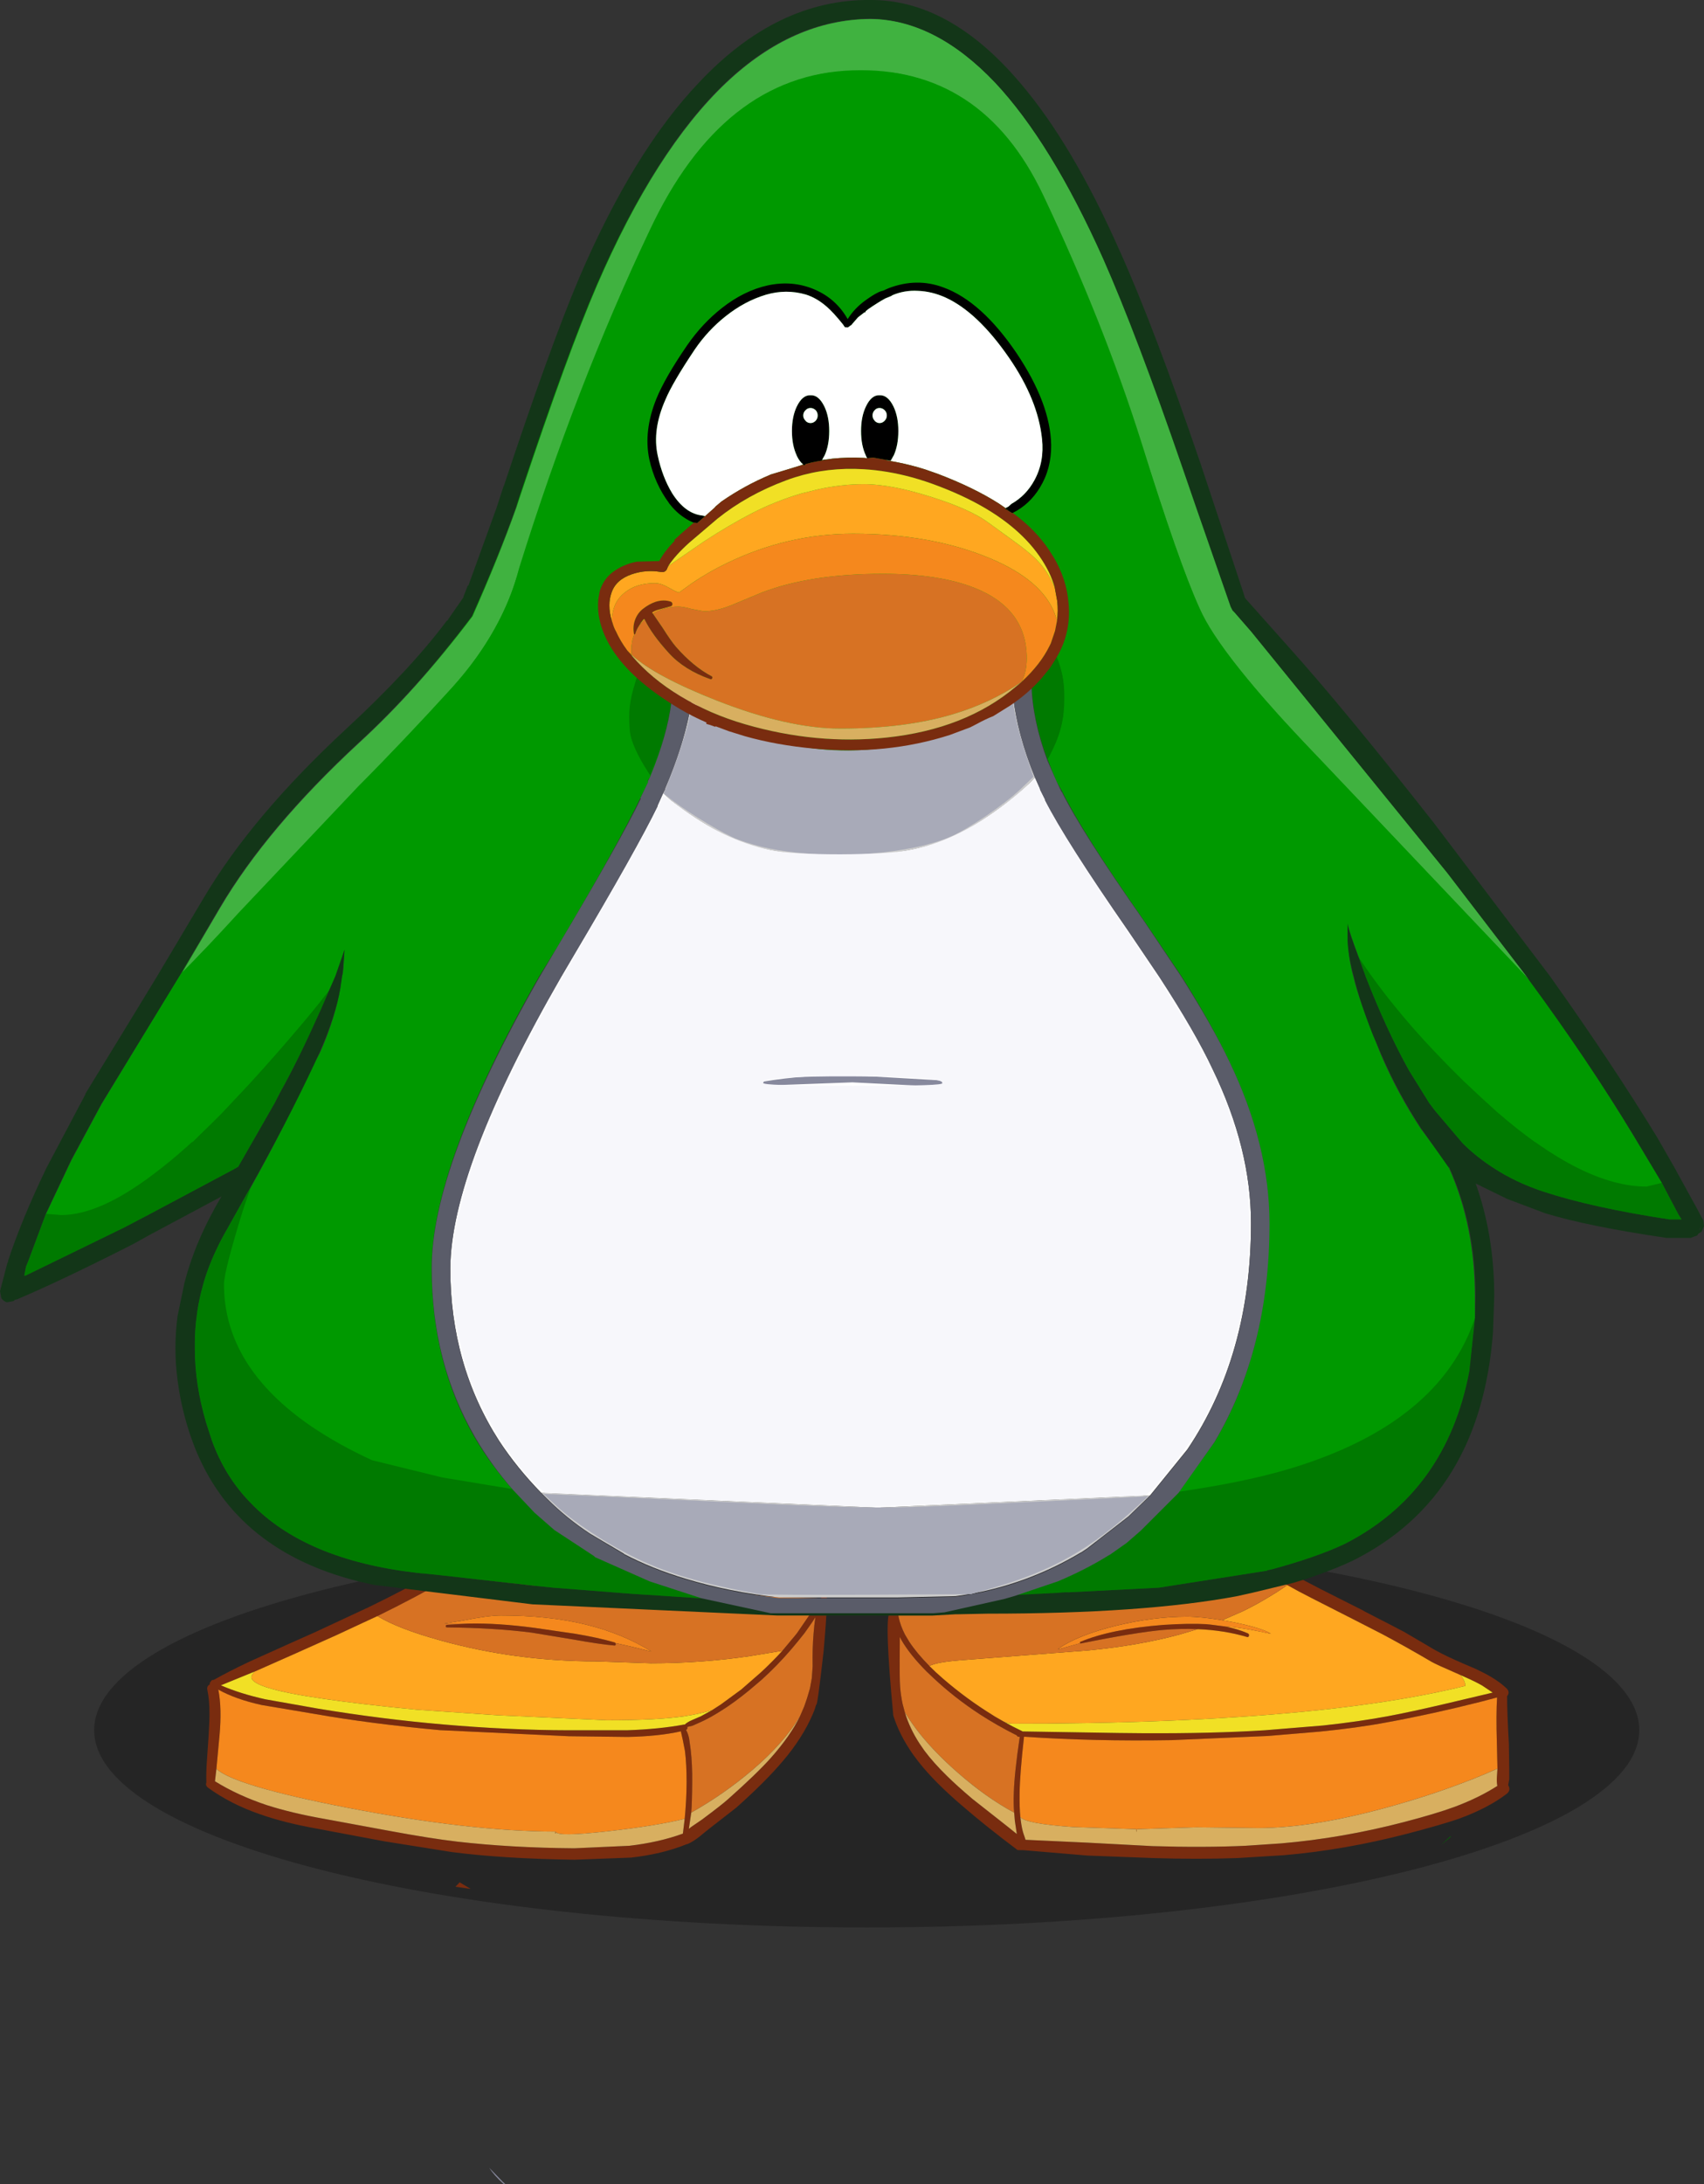 <svg version="1.1" xmlns="http://www.w3.org/2000/svg" xmlns:xlink="http://www.w3.org/1999/xlink" width="206.592" height="264.714" viewBox="0,0,206.592,264.714"><rect x="0" y="0" width="206.592" height="264.714" fill="#333333" stroke="none"/><g transform="translate(-132.165,-64.75)"><g data-paper-data="{&quot;isPaintingLayer&quot;:true}" stroke="none" stroke-linecap="butt" stroke-linejoin="miter" stroke-miterlimit="10" stroke-dasharray="" stroke-dashoffset="0" style="mix-blend-mode: normal"><path d="M143.58,274.429c0,-13.209 41.935,-23.917 93.665,-23.917c51.73,0 93.665,10.708 93.665,23.917c0,13.209 -41.935,23.917 -93.665,23.917c-51.73,0 -93.665,-10.708 -93.665,-23.917z" fill-opacity="0.267" fill="#000000" fill-rule="nonzero" stroke-width="0.974"/><g fill-rule="nonzero" stroke-width="1"><path d="M231.225,258.642l0.405,-0.014c0.058,-0.279 0.25,-0.587 0.578,-0.925c0.327,-0.347 0.265,2.032 -0.188,7.137c-0.52,4.633 -0.819,6.79 -0.896,6.472l-0.188,0.607l-0.26,0.636c-0.828,1.907 -2.027,3.78 -3.597,5.62c-1.377,1.637 -3.26,3.52 -5.649,5.649l-3.193,2.485c-0.289,0.222 -0.722,0.573 -1.3,1.055c-0.539,0.414 -1.006,0.703 -1.401,0.867l-0.116,0.029l-0.058,0.014c-1.917,0.78 -4.141,1.315 -6.674,1.604l-6.891,0.26c-5.836,-0.087 -10.806,-0.4 -14.909,-0.939l-8.162,-1.3l-8.148,-1.531c-2.668,-0.482 -4.955,-1.059 -6.862,-1.734c-2.398,-0.828 -4.498,-1.897 -6.299,-3.207c-0.26,-0.183 -0.337,-0.4 -0.231,-0.65c-0.029,-0.78 -0.005,-1.7 0.072,-2.759l0.202,-2.918c0.077,-1.31 0.111,-2.23 0.101,-2.759c0,-1.04 -0.082,-1.95 -0.246,-2.73c-0.087,-0.337 0.01,-0.578 0.289,-0.722c-0.029,-0.144 0.01,-0.255 0.116,-0.332c0.048,-0.144 0.159,-0.217 0.332,-0.217h0.029c1.252,-0.703 2.706,-1.445 4.363,-2.225l4.71,-2.124l3.178,-1.416l6.111,-2.846c0.058,-0.039 0.125,-0.067 0.202,-0.087c3.255,-1.579 6.193,-3.12 8.812,-4.623l0.968,-0.549c1.502,-0.905 2.615,-1.671 3.337,-2.297l1.56,-1.517l0.506,-0.52l1.734,0.246c-0.79,1.04 -1.806,2.051 -3.048,3.034c-0.693,0.539 -1.536,1.122 -2.528,1.748l-1.531,0.925c-2.533,1.474 -5.374,2.981 -8.523,4.522l-0.78,0.361l-4.189,1.95l-5.389,2.413l-4.507,1.994l-0.188,0.072l-3.929,1.604c1.551,0.674 3.342,1.238 5.374,1.69l6.443,1.141c5.143,0.848 10.175,1.483 15.097,1.907c5.287,0.462 10.377,0.698 15.27,0.708h7.007c2.629,-0.087 4.95,-0.318 6.963,-0.693h0.087c0.193,-0.193 0.482,-0.371 0.867,-0.535l1.098,-0.477l1.372,-0.751l1.026,-0.665l2.485,-1.82l2.369,-2.066c0.944,-0.876 1.815,-1.753 2.615,-2.629l1.488,-1.777l0.289,-0.361l1.228,-1.791c0.443,-0.665 0.823,-1.204 1.141,-1.618l0.014,-0.39l0.043,-0.231M229.16,272.741l0.506,-1.17l0.347,-1.011l0.347,-1.17l0.231,-1.257l0.101,-1.43c-0.029,-1.445 0.01,-2.783 0.116,-4.016c0.048,-0.674 0.12,-1.319 0.217,-1.936l-0.433,0.665l-0.896,1.271l-0.838,1.04l-0.722,0.867c-1.156,1.348 -2.369,2.596 -3.641,3.742l-1.517,1.286c-1.175,0.963 -2.283,1.772 -3.323,2.427c-0.982,0.626 -1.859,1.108 -2.629,1.445l-0.91,0.405l-0.621,0.144c0.048,0.183 -0.005,0.303 -0.159,0.361c0.164,0.26 0.289,0.602 0.376,1.026l0.188,1.329c0.144,1.242 0.207,2.576 0.188,4.002c-0.01,1.637 -0.048,2.86 -0.116,3.669l-0.289,1.965l0.289,-0.231l1.329,-0.91c1.589,-1.185 2.629,-1.998 3.12,-2.441c2.331,-2.071 4.059,-3.737 5.186,-4.998c1.589,-1.791 2.774,-3.482 3.554,-5.071M278.061,249.945l0.708,-0.462l0.477,-0.332l1.329,0.997l2.239,1.69l0.116,0.072l1.849,1.214l2.817,1.705l1.892,1.055l3.005,1.56l4.926,2.485l0.188,0.116l2.918,1.502l1.835,0.953l2.268,1.329c0.944,0.578 1.705,1.011 2.283,1.3c0.867,0.453 2.244,1.074 4.132,1.864l1.026,0.506c1.156,0.597 2.075,1.223 2.759,1.878c0.299,0.308 0.318,0.621 0.058,0.939c0,1.368 0.072,3.299 0.217,5.793l0.043,3.092v1.185l-0.13,0.722l0.014,0.014c0.231,0.395 0.169,0.737 -0.188,1.026c-1.512,1.156 -3.443,2.162 -5.793,3.019c-1.291,0.453 -3.385,1.059 -6.284,1.82c-5.037,1.31 -10.011,2.177 -14.923,2.6l-5.634,0.347c-3.226,0.116 -6.65,0.116 -10.271,0l-7.946,-0.303l-7.714,-0.65l-0.737,-0.014c-2.543,-1.907 -4.772,-3.689 -6.689,-5.345c-2.292,-1.955 -4.079,-3.756 -5.36,-5.403l-0.607,-0.809c-1.108,-1.57 -1.912,-3.149 -2.413,-4.738c-0.742,-7.811 -0.886,-11.991 -0.433,-12.54c0.433,-0.559 0.655,-1.031 0.665,-1.416l0.318,-0.014l-0.014,0.173c0.106,0.087 0.116,0.188 0.029,0.303l-0.043,0.116v0.477l0.014,0.13l0.101,0.809c0.144,0.703 0.405,1.421 0.78,2.153l0.52,0.867c0.607,0.925 1.421,1.902 2.441,2.933c0.501,0.51 1.05,1.021 1.647,1.531c1.917,1.657 3.925,3.13 6.024,4.421l0.246,0.159l1.083,0.621c0.732,0.414 1.483,0.804 2.254,1.17l0.029,0.029l11.673,0.188l2.933,0.029c5.615,0.029 10.541,-0.091 14.779,-0.361l7.064,-0.578c2.947,-0.318 5.591,-0.698 7.931,-1.141c1.849,-0.347 4.165,-0.848 6.949,-1.502l4.276,-1.011l1.401,-0.332l-1.271,-0.852c-0.559,-0.318 -1.209,-0.64 -1.95,-0.968l-0.708,-0.318c-1.955,-0.848 -3.106,-1.372 -3.453,-1.575c-2.08,-1.223 -4.088,-2.35 -6.024,-3.38l-3.612,-1.849l-1.791,-0.91l-3.12,-1.589c-1.088,-0.549 -2.08,-1.079 -2.976,-1.589l-1.892,-1.04c-1.252,-0.742 -2.316,-1.387 -3.193,-1.936l-1.459,-0.953l-1.459,-1.083c-0.809,-0.636 -1.531,-1.266 -2.167,-1.892M206.796,263.886l0.029,0.13c-0.019,0.125 -0.082,0.178 -0.188,0.159c-1.214,-0.106 -2.884,-0.352 -5.013,-0.737l-4.998,-0.823c-3.005,-0.385 -6.429,-0.597 -10.271,-0.636c-0.096,0 -0.144,-0.048 -0.144,-0.144c0,-0.096 0.048,-0.149 0.144,-0.159l2.644,-0.159c2.35,-0.048 5.008,0.125 7.974,0.52l4.883,0.708c1.859,0.308 3.467,0.66 4.825,1.055l0.116,0.087M215.175,285.18c0.144,-1.474 0.222,-2.947 0.231,-4.421c0,-1.502 -0.067,-2.774 -0.202,-3.814l-0.246,-1.257l-0.246,-1.112c-1.811,0.405 -3.968,0.631 -6.472,0.679l-7.108,-0.087l-15.631,-0.737c-5.653,-0.52 -10.743,-1.18 -15.27,-1.979l-6.356,-1.069c-2.1,-0.462 -3.848,-1.083 -5.244,-1.864c0.299,1.502 0.347,3.361 0.144,5.576l-0.376,4.031l-0.173,1.502c1.868,1.156 3.963,2.119 6.284,2.889c2.003,0.645 4.348,1.204 7.035,1.676l7.989,1.474c3.169,0.587 5.846,1.011 8.032,1.271c4.372,0.501 9.116,0.77 14.23,0.809l6.674,-0.303c2.398,-0.279 4.56,-0.77 6.486,-1.474l0.217,-1.791M263.123,263.9l-0.014,-0.043c-0.029,-0.067 -0.014,-0.111 0.043,-0.13c2.494,-1.04 5.851,-1.724 10.069,-2.051c2.09,-0.135 3.814,-0.164 5.172,-0.087l0.578,0.058l1.69,0.217c1.011,0.193 1.931,0.467 2.759,0.823c0.144,0.058 0.202,0.159 0.173,0.303c-0.039,0.154 -0.13,0.202 -0.274,0.144c-1.82,-0.539 -3.804,-0.852 -5.952,-0.939c-1.319,-0.058 -2.692,-0.029 -4.117,0.087c-2.225,0.193 -5.572,0.742 -10.04,1.647c-0.048,0.019 -0.077,0.01 -0.087,-0.029M255.12,284.429c-0.067,-0.742 -0.082,-1.541 -0.043,-2.398c0.048,-1.608 0.289,-3.872 0.722,-6.79h-0.072c-0.154,0 -0.25,-0.058 -0.289,-0.173c-1.56,-0.78 -3.048,-1.628 -4.464,-2.543c-2.042,-1.329 -3.925,-2.803 -5.649,-4.421l-0.823,-0.78c-1.339,-1.348 -2.35,-2.61 -3.034,-3.785l-0.217,-0.405v0.852c-0.029,2.832 -0.014,4.57 0.043,5.215c0.058,0.703 0.159,1.392 0.303,2.066l0.274,1.026c0.405,1.319 1.002,2.581 1.791,3.785l0.578,0.838c0.751,1.002 1.666,2.027 2.745,3.077c0.78,0.77 1.806,1.695 3.077,2.774l3.178,2.499c0.848,0.665 1.579,1.247 2.196,1.748v-0.029l-0.231,-1.546l-0.087,-1.011M255.871,284.963l0.043,0.376c0.087,0.684 0.197,1.228 0.332,1.632l0.202,0.592l0.043,0.159l7.512,0.347l7.931,0.419c4.132,0.125 7.878,0.111 11.239,-0.043l4.319,-0.289c4.941,-0.424 9.905,-1.286 14.894,-2.586c2.543,-0.665 4.565,-1.271 6.068,-1.82c1.974,-0.732 3.722,-1.584 5.244,-2.557c-0.058,-0.279 -0.077,-0.621 -0.058,-1.026l0.072,-1.069v-0.144l-0.072,-3.12c-0.067,-2.196 -0.058,-3.982 0.029,-5.36l-2.037,0.535c-3.881,0.982 -7.637,1.806 -11.268,2.47c-2.456,0.462 -5.215,0.843 -8.278,1.141l-6.198,0.52l-11.702,0.506c-6.328,0.106 -12.284,-0.034 -17.87,-0.419c-0.337,3.005 -0.515,5.273 -0.535,6.804c-0.019,1.194 0.01,2.172 0.087,2.933" fill="#792c0f"/><path d="M177.932,260.606c1.628,1.011 4.18,1.998 7.657,2.962c6.077,1.685 12.381,2.528 18.91,2.528l6.559,0.231c4.084,0 8.095,-0.289 12.034,-0.867l3.929,-0.65c-0.799,0.876 -1.671,1.753 -2.615,2.629l-2.369,2.066l-2.485,1.82l-1.026,0.665c-0.963,0.308 -2.08,0.559 -3.352,0.751c-2.157,0.327 -5.302,0.491 -9.434,0.491l-13.262,-0.607l-9.722,-0.665c-4.517,-0.433 -8.312,-0.876 -11.384,-1.329c-5.817,-0.838 -8.726,-1.71 -8.726,-2.615c0,-0.202 0.14,-0.433 0.419,-0.693l4.507,-1.994l5.389,-2.413l4.189,-1.95l0.78,-0.361M288.231,256.85c0.896,0.51 1.888,1.04 2.976,1.589l3.12,1.589l1.791,0.91l3.612,1.849c1.936,1.031 3.944,2.157 6.024,3.38c0.347,0.202 1.498,0.727 3.453,1.575c0.385,0.433 0.592,0.876 0.621,1.329c-4.517,1.117 -9.819,2.027 -15.906,2.73c-9.592,1.108 -21.13,1.719 -34.614,1.835l-4.406,0.014c-0.318,0 -0.669,-0.087 -1.055,-0.26l-1.083,-0.621l-0.246,-0.159c-2.1,-1.291 -4.108,-2.764 -6.024,-4.421c-0.597,-0.51 -1.146,-1.021 -1.647,-1.531c0.539,-0.299 1.729,-0.525 3.568,-0.679l15.732,-1.214c4.093,-0.395 7.787,-1.04 11.08,-1.936l2.138,-0.636c2.148,0.087 4.132,0.4 5.952,0.939c0.144,0.058 0.236,0.01 0.274,-0.144c0.029,-0.144 -0.029,-0.246 -0.173,-0.303c-0.828,-0.356 -1.748,-0.631 -2.759,-0.823l0.953,0.072c1.262,0.144 2.807,0.419 4.637,0.823c-0.665,-0.453 -2.153,-0.915 -4.464,-1.387l-1.43,-0.26l2.514,-1.098c1.185,-0.578 2.326,-1.209 3.424,-1.892c0.665,-0.395 1.31,-0.819 1.936,-1.271" fill="#ffa720"/><path d="M206.796,263.886l-0.116,-0.087c-1.358,-0.395 -2.966,-0.746 -4.825,-1.055l-4.883,-0.708c-2.966,-0.395 -5.624,-0.568 -7.974,-0.52h-1.011h-1.979l2.254,-0.361c2.051,-0.414 3.602,-0.621 4.652,-0.621c3.833,0 7.252,0.366 10.257,1.098c2.937,0.713 5.591,1.796 7.96,3.25h-0.144c-1.262,-0.337 -2.658,-0.669 -4.189,-0.997M158.401,279.127l0.376,-4.031c0.202,-2.215 0.154,-4.074 -0.144,-5.576c1.396,0.78 3.145,1.401 5.244,1.864l6.356,1.069c4.527,0.799 9.617,1.459 15.27,1.979l15.631,0.737l7.108,0.087c2.504,-0.048 4.661,-0.274 6.472,-0.679l0.246,1.112l0.246,1.257c0.135,1.04 0.202,2.311 0.202,3.814c-0.01,1.474 -0.087,2.947 -0.231,4.421c-2.263,0.559 -5.35,1.059 -9.26,1.502c-4.209,0.472 -6.323,0.491 -6.342,0.058v-0.014c-6.973,-0.01 -15.453,-0.982 -25.44,-2.918c-9.024,-1.762 -14.268,-3.323 -15.732,-4.681M199.573,286.74c0,0.222 -0.039,0.27 -0.116,0.144c-0.048,-0.087 -0.01,-0.135 0.116,-0.144M263.123,263.9l-2.543,0.708h-0.159c1.57,-1.117 3.944,-2.066 7.122,-2.846c3.024,-0.722 5.86,-1.083 8.509,-1.083c1.165,0 2.6,0.144 4.305,0.433l1.43,0.26c2.311,0.472 3.799,0.934 4.464,1.387c-1.83,-0.405 -3.376,-0.679 -4.637,-0.823l-0.953,-0.072l-1.69,-0.217l-0.578,-0.058c-1.358,-0.077 -3.082,-0.048 -5.172,0.087c-4.218,0.327 -7.575,1.011 -10.069,2.051c-0.058,0.019 -0.072,0.063 -0.043,0.13l0.014,0.043M313.715,279.098c-1.059,0.472 -2.138,0.925 -3.236,1.358l-0.087,0.029c-3.255,1.271 -6.694,2.398 -10.315,3.38c-5.962,1.618 -11.061,2.427 -15.299,2.427h-0.231l-7.339,-0.087l-7.238,0.231h0.144l-0.144,0.029c0,0.337 -0.019,0.385 -0.058,0.144c-0.019,-0.067 0,-0.116 0.058,-0.144v-0.029l-7.657,-0.26c-3.91,-0.27 -6.058,-0.674 -6.443,-1.214c-0.077,-0.761 -0.106,-1.738 -0.087,-2.933c0.019,-1.531 0.197,-3.799 0.535,-6.804c5.586,0.385 11.543,0.525 17.87,0.419l11.702,-0.506l6.198,-0.52c3.063,-0.299 5.822,-0.679 8.278,-1.141c3.631,-0.665 7.387,-1.488 11.268,-2.47l2.037,-0.535c-0.087,1.377 -0.096,3.164 -0.029,5.36l0.072,3.12v0.144" fill="#f5881d"/><path d="M193.564,250.378v-0.029l0.101,0.058l0.939,0.52l0.39,0.202c2.889,1.474 6.135,2.716 9.737,3.727l1.632,0.433c3.14,0.79 6.877,1.507 11.21,2.153l8.032,0.823l5.649,0.173l-0.029,0.202l-0.043,0.231l-0.014,0.39c-0.318,0.414 -0.698,0.953 -1.141,1.618l-1.228,1.791l-0.289,0.361l-1.488,1.777l-3.929,0.65c-3.939,0.578 -7.95,0.867 -12.034,0.867l-6.559,-0.231c-6.53,0 -12.833,-0.843 -18.91,-2.528c-3.477,-0.963 -6.029,-1.95 -7.657,-2.962c3.149,-1.541 5.99,-3.048 8.523,-4.522l1.531,-0.925c0.992,-0.626 1.835,-1.209 2.528,-1.748c1.242,-0.982 2.258,-1.994 3.048,-3.034M215.97,284.429c0.067,-0.809 0.106,-2.032 0.116,-3.669c0.019,-1.425 -0.043,-2.759 -0.188,-4.002l-0.188,-1.329c-0.087,-0.424 -0.212,-0.766 -0.376,-1.026c0.154,-0.058 0.207,-0.178 0.159,-0.361l0.621,-0.144l0.91,-0.405c0.77,-0.337 1.647,-0.819 2.629,-1.445c1.04,-0.655 2.148,-1.464 3.323,-2.427l1.517,-1.286c1.271,-1.146 2.485,-2.393 3.641,-3.742l0.722,-0.867l0.838,-1.04l0.896,-1.271l0.433,-0.665c-0.096,0.616 -0.169,1.262 -0.217,1.936c-0.106,1.233 -0.144,2.571 -0.116,4.016l-0.101,1.43l-0.231,1.257l-0.347,1.17l-0.347,1.011l-0.506,1.17c-1.281,2.148 -3.197,4.315 -5.75,6.501c-2.321,1.974 -4.801,3.703 -7.44,5.186M241.02,258.699l0.014,-0.159c5.817,-0.01 11.721,-0.515 17.711,-1.517l0.491,-0.087c4.815,-0.819 9.053,-2.056 12.713,-3.713c0.963,-0.424 1.907,-0.891 2.832,-1.401l1.17,-0.665l2.037,-1.3l0.072,0.087c0.636,0.626 1.358,1.257 2.167,1.892l1.459,1.083l1.459,0.953c0.876,0.549 1.941,1.194 3.193,1.936l1.892,1.04c-0.626,0.453 -1.271,0.876 -1.936,1.271c-1.098,0.684 -2.239,1.315 -3.424,1.892l-2.514,1.098c-1.705,-0.289 -3.14,-0.433 -4.305,-0.433c-2.649,0 -5.485,0.361 -8.509,1.083c-3.178,0.78 -5.552,1.729 -7.122,2.846h0.159l2.543,-0.708c0.01,0.039 0.039,0.048 0.087,0.029c4.469,-0.905 7.816,-1.454 10.04,-1.647c1.425,-0.116 2.798,-0.144 4.117,-0.087l-2.138,0.636c-3.294,0.896 -6.987,1.541 -11.08,1.936l-15.732,1.214c-1.84,0.154 -3.029,0.38 -3.568,0.679c-1.021,-1.031 -1.835,-2.008 -2.441,-2.933l-0.52,-0.867c-0.376,-0.732 -0.636,-1.449 -0.78,-2.153l-0.101,-0.809l-0.014,-0.13v-0.477l0.043,-0.116c0.087,-0.116 0.077,-0.217 -0.029,-0.303l0.014,-0.173M188.998,261.516l-2.644,0.159c-0.096,0.01 -0.144,0.063 -0.144,0.159c0,0.096 0.048,0.144 0.144,0.144c3.843,0.039 7.267,0.25 10.271,0.636l4.998,0.823c2.128,0.385 3.799,0.631 5.013,0.737c0.106,0.019 0.169,-0.034 0.188,-0.159l-0.029,-0.13c1.531,0.327 2.928,0.66 4.189,0.997h0.144c-2.369,-1.454 -5.023,-2.538 -7.96,-3.25c-3.005,-0.732 -6.424,-1.098 -10.257,-1.098c-1.05,0 -2.6,0.207 -4.652,0.621l-2.254,0.361h1.979h1.011M241.873,272.294l-0.274,-1.026c-0.144,-0.674 -0.246,-1.363 -0.303,-2.066c-0.058,-0.645 -0.072,-2.384 -0.043,-5.215v-0.852l0.217,0.405c0.684,1.175 1.695,2.437 3.034,3.785l0.823,0.78c1.724,1.618 3.607,3.092 5.649,4.421c1.416,0.915 2.904,1.762 4.464,2.543c0.039,0.116 0.135,0.173 0.289,0.173h0.072c-0.433,2.918 -0.674,5.181 -0.722,6.79c-0.039,0.857 -0.024,1.657 0.043,2.398c-2.273,-1.223 -4.56,-2.846 -6.862,-4.868c-1.734,-1.512 -3.231,-3.043 -4.493,-4.594c-0.703,-0.876 -1.334,-1.767 -1.892,-2.673" fill="#d77223"/><path d="M309.208,267.743l0.708,0.318c0.742,0.327 1.392,0.65 1.95,0.968l1.271,0.852l-1.401,0.332l-4.276,1.011c-2.783,0.655 -5.1,1.156 -6.949,1.502c-2.34,0.443 -4.984,0.823 -7.931,1.141l-7.064,0.578c-4.238,0.27 -9.164,0.39 -14.779,0.361l-2.933,-0.029l-11.673,-0.188l-0.029,-0.029c-0.77,-0.366 -1.522,-0.756 -2.254,-1.17c0.385,0.173 0.737,0.26 1.055,0.26l4.406,-0.014c13.483,-0.116 25.021,-0.727 34.614,-1.835c6.087,-0.703 11.389,-1.613 15.906,-2.73c-0.029,-0.453 -0.236,-0.896 -0.621,-1.329M218.527,271.99l-1.372,0.751l-1.098,0.477c-0.385,0.164 -0.674,0.342 -0.867,0.535h-0.087c-2.013,0.376 -4.334,0.607 -6.963,0.693h-7.007c-4.893,-0.01 -9.983,-0.246 -15.27,-0.708c-4.921,-0.424 -9.954,-1.059 -15.097,-1.907l-6.443,-1.141c-2.032,-0.453 -3.824,-1.016 -5.374,-1.69l3.929,-1.604l0.188,-0.072c-0.279,0.26 -0.419,0.491 -0.419,0.693c0,0.905 2.909,1.777 8.726,2.615c3.072,0.453 6.867,0.896 11.384,1.329l9.722,0.665l13.262,0.607c4.132,0 7.276,-0.164 9.434,-0.491c1.271,-0.193 2.388,-0.443 3.352,-0.751" fill="#f1e025"/><path d="M229.16,272.741c-0.78,1.589 -1.965,3.279 -3.554,5.071c-1.127,1.262 -2.856,2.928 -5.186,4.998c-0.491,0.443 -1.531,1.257 -3.12,2.441l-1.329,0.91l-0.289,0.231l0.289,-1.965c2.639,-1.483 5.119,-3.212 7.44,-5.186c2.552,-2.186 4.469,-4.353 5.75,-6.501M215.175,285.18l-0.217,1.791c-1.926,0.703 -4.088,1.194 -6.486,1.474l-6.674,0.303c-5.114,-0.039 -9.857,-0.308 -14.23,-0.809c-2.186,-0.26 -4.864,-0.684 -8.032,-1.271l-7.989,-1.474c-2.687,-0.472 -5.032,-1.031 -7.035,-1.676c-2.321,-0.77 -4.416,-1.734 -6.284,-2.889l0.173,-1.502c1.464,1.358 6.708,2.918 15.732,4.681c9.987,1.936 18.467,2.909 25.44,2.918v0.014c0.019,0.433 2.133,0.414 6.342,-0.058c3.91,-0.443 6.997,-0.944 9.26,-1.502M199.573,286.74c-0.125,0.01 -0.164,0.058 -0.116,0.144c0.077,0.125 0.116,0.077 0.116,-0.144M255.12,284.429l0.087,1.011l0.231,1.546v0.029c-0.616,-0.501 -1.348,-1.083 -2.196,-1.748l-3.178,-2.499c-1.271,-1.079 -2.297,-2.003 -3.077,-2.774c-1.079,-1.05 -1.994,-2.075 -2.745,-3.077l-0.578,-0.838c-0.79,-1.204 -1.387,-2.466 -1.791,-3.785c0.559,0.905 1.189,1.796 1.892,2.673c1.262,1.551 2.759,3.082 4.493,4.594c2.302,2.023 4.589,3.645 6.862,4.868M313.715,279.098l-0.072,1.069c-0.019,0.405 0,0.746 0.058,1.026c-1.522,0.973 -3.27,1.825 -5.244,2.557c-1.502,0.549 -3.525,1.156 -6.068,1.82c-4.989,1.3 -9.954,2.162 -14.894,2.586l-4.319,0.289c-3.361,0.154 -7.108,0.169 -11.239,0.043l-7.931,-0.419l-7.512,-0.347l-0.043,-0.159l-0.202,-0.592c-0.135,-0.405 -0.246,-0.949 -0.332,-1.632l-0.043,-0.376c0.385,0.539 2.533,0.944 6.443,1.214l7.657,0.26v0.029c-0.058,0.029 -0.077,0.077 -0.058,0.144c0.039,0.241 0.058,0.193 0.058,-0.144l0.144,-0.029h-0.144l7.238,-0.231l7.339,0.087h0.231c4.238,0 9.337,-0.809 15.299,-2.427c3.621,-0.982 7.06,-2.109 10.315,-3.38l0.087,-0.029c1.098,-0.433 2.177,-0.886 3.236,-1.358" fill="#d8af60"/></g><path d="M252.766,74.848c4.551,4.851 8.967,11.91 13.168,21.311c2.701,6.101 5.952,14.567 9.703,25.47l1.559,4.678l4.158,11.955v0.173l0.173,0.347l0.347,0.173l1.906,2.426l23.91,29.281l9.529,12.475l0.347,0.347c4.851,6.601 9.047,12.934 12.648,18.886l3.465,5.718l1.906,3.985l0.52,0.52h-1.559c-6.251,-0.95 -11.296,-1.992 -15.247,-3.292c-2.25,-0.75 -4.314,-1.795 -6.064,-2.945c-1.401,-0.9 -2.711,-1.845 -3.812,-2.945l-3.292,-3.985l-0.693,-0.866l-2.426,-3.985c-1.8,-3.251 -3.671,-7.084 -5.371,-11.435v-0.173l-0.693,-2.079c-0.8,-2.1 -1.286,-3.508 -1.386,-4.158v2.079c0.05,1.25 0.243,2.681 0.693,4.332c0.5,2.1 1.375,4.453 2.426,7.104l0.866,2.252c1.35,3.151 2.951,6.109 4.851,9.01l3.465,4.678v0.173c2.106,4.711 3.119,9.952 3.119,15.594v2.599l-0.693,6.411c-1.85,9.752 -6.872,16.764 -15.074,20.965c-2.2,1.05 -5.186,2.119 -8.836,3.119h-0.52l-0.173,0.173h-0.173l-12.821,2.079l-17.673,0.866l5.371,-1.906c2.25,-0.95 4.387,-1.969 6.237,-3.119h0.173l1.906,-1.386l1.733,-1.559l4.678,-4.678l4.333,-6.064c4.451,-7.502 6.584,-16.357 6.584,-26.509c0,-6.351 -1.601,-12.827 -4.851,-19.579c-1.3,-2.751 -3.167,-6.172 -5.718,-10.222l-4.678,-6.93c-5.051,-7.201 -8.276,-12.343 -9.876,-15.594l-0.693,-1.213l-1.04,-2.599c-1.3,-3.501 -1.906,-6.652 -1.906,-9.703l-0.173,-0.52l1.559,-1.559l1.213,-1.386c1,-1.25 1.679,-2.635 2.079,-3.985c0.35,-1.35 0.569,-2.758 0.52,-4.158c-0.1,-1.35 -1.315,-2.974 -3.465,-5.025l-6.064,-5.371c2.4,-2.15 3.712,-4.943 3.812,-8.143c0.1,-3.351 -1.647,-7.474 -5.198,-12.475c-3.501,-5.001 -6.775,-7.67 -9.876,-7.97c-3.101,-0.3 -5.453,0.598 -7.104,2.599c-1.05,-0.85 -2.821,-1.286 -5.371,-1.386c-2.601,-0.15 -5.755,1.547 -9.356,5.198c-3.601,3.601 -5.834,7.265 -6.584,10.915c-0.75,3.551 -0.75,6.243 0,8.143c0.7,1.9 1.576,3.162 2.426,3.812l-1.386,1.386l-1.386,1.386l-3.119,3.465c-1.55,1.75 -2.033,3.983 -1.733,6.584c0.45,2.1 1.152,3.798 2.252,5.198c0.9,1.45 1.992,2.835 3.292,3.985l0.173,0.173l-0.173,0.347c-0.15,2.951 -0.949,6.568 -2.599,10.569l-0.347,0.52h0.173l-1.04,2.079c-1.6,3.351 -4.898,9.368 -10.049,18.019l-2.252,3.639c-8.752,15.353 -13.045,27.144 -12.995,35.345c0,7.552 1.697,14.394 5.198,20.445c1.3,2.25 2.878,4.36 4.678,6.411l2.599,2.599l2.426,2.079l4.851,3.292v0.173l6.584,2.772l6.757,2.252h-0.693l-8.143,-0.52l-9.529,-0.693l-2.252,-0.347l-11.262,-1.213h-0.693l-1.559,-0.173l-0.866,-0.173c-9.002,-1.05 -15.697,-3.889 -20.098,-8.49c-2.1,-2.15 -3.628,-4.673 -4.678,-7.624l-0.693,-2.079c-0.9,-3.051 -1.386,-6.109 -1.386,-9.01c-0.05,-3.151 0.386,-6.059 1.386,-9.01c0.65,-1.85 1.549,-3.744 2.599,-5.544l2.426,-4.332l0.347,-0.52c3.016,-5.388 5.622,-10.607 7.797,-15.247l0.693,-1.213c1.3,-3.001 2.075,-5.696 2.426,-7.797l0.173,-1.386l0.173,-0.52l0.173,-2.772l-1.04,3.292l-0.866,1.733l-0.866,2.252c-1.95,4.351 -3.724,7.575 -5.025,9.876l-0.693,1.559l-4.332,7.624l-0.52,0.347l-10.222,5.371l-3.119,1.733l-11.955,5.718h-0.173l0.173,-1.04l0.347,-0.693l2.079,-5.718l3.119,-6.584l3.639,-6.757l9.356,-15.42l0.347,-0.52l4.678,-7.797c3.801,-6.451 9.405,-13.074 16.806,-19.925c4.701,-4.301 9.187,-9.469 13.688,-15.42c2.15,-4.851 3.971,-9.217 5.371,-13.168l0.52,-1.906c3.751,-11.252 6.832,-19.498 9.183,-24.95c4.751,-11.002 10.066,-19.202 15.767,-24.603c5.401,-5.101 11.248,-7.747 17.499,-7.797c5.251,0.05 10.223,2.696 15.074,7.797z" fill="#009900" fill-rule="evenodd" stroke-width="5.544"/><path d="M253.638,258.356c0,-0.482 2.078,-0.873 4.64,-0.873c2.563,0 4.64,0.391 4.64,0.873c0,0.482 -2.078,0.873 -4.64,0.873c-2.563,0 -4.64,-0.391 -4.64,-0.873z" fill="#133618" fill-rule="nonzero" stroke-width="1"/><path d="M249.401,121.972l1.2,-0.375c0.7,-0.35 1.375,-1.4 2.025,-3.151c0.6,-1.8 0.15,-4.601 -1.35,-8.402l-2.926,-6.601l-3.151,-3.376l1.35,1.2c1.2,1.1 2.801,3.226 4.801,6.376c2,3.101 3.101,5.876 3.301,8.327l0.075,0.9c0.05,2.651 -1.05,4.826 -3.301,6.526l-0.3,0.15l-1.575,-1.275l-0.45,-0.45l0.3,0.15M223.82,101.868c-1.2,1.05 -2.45,2.601 -3.751,4.651l-2.25,4.726l-0.75,4.651c0,1.3 0.25,2.651 0.75,4.051c0.45,1.25 1,2.1 1.65,2.551l-0.6,0.45l-0.525,0.45l-0.6,0.45l-0.075,0.075c-0.8,-0.1 -1.401,-0.625 -1.8,-1.575c-0.6,-0.85 -0.925,-2.4 -0.975,-4.651c0,-2.15 0.325,-4.126 0.975,-5.926c0.7,-1.9 1.875,-3.901 3.526,-6.001c1.7,-2.151 3.751,-3.926 6.151,-5.326l1.575,-0.675l-3.301,2.1M257.652,158.954c-1.6,1.8 -4.201,3.826 -7.802,6.076c-3.601,2.25 -8.727,3.401 -15.378,3.451c-6.651,0.05 -11.727,-0.925 -15.228,-2.926c-3.501,-2.05 -5.726,-3.626 -6.676,-4.726l0.225,-0.45v-0.075c1.65,-3.851 2.726,-7.376 3.226,-10.577c1,0.9 2.826,1.8 5.476,2.701c1.65,0.65 2.976,1.05 3.976,1.2l6.151,1.05h5.026l5.251,-0.6c1.6,-0.3 3.126,-0.75 4.576,-1.35l3.301,-1.5l2.851,-1.65l2.25,-1.65c0.25,3.451 1.175,7.126 2.776,11.027M268.979,248.522l-5.026,3.901l-0.675,0.45l-0.15,0.075c-2.1,1.25 -4.301,2.3 -6.601,3.151c-2.7,1 -5.551,1.701 -8.552,2.1h-0.15l-6.751,0.15h-2.776h-0.075h-6.601h-0.075h-1.425h-2.926h-0.6c-4.051,-0.45 -7.802,-1.2 -11.252,-2.25c-2.701,-0.8 -5.201,-1.8 -7.501,-3.001l-0.075,-0.075l-4.051,-2.4c-1.9,-1.25 -3.626,-2.651 -5.176,-4.201l-0.75,-0.75l40.733,1.8l33.082,-1.5l-2.626,2.55" fill="#cccccc" fill-rule="evenodd" stroke-width="5.544"/><path d="M249.1,121.822l-3.451,-3.001l-0.45,-0.375c-2.3,-1.75 -4.426,-2.725 -6.376,-2.926l-4.126,-0.3l-3.826,0.375c-1.75,0.2 -3.876,1.225 -6.376,3.076l-5.026,3.826c-0.65,-0.45 -1.2,-1.3 -1.65,-2.551c-0.5,-1.4 -0.75,-2.751 -0.75,-4.051l0.75,-4.651l2.25,-4.726c1.3,-2.05 2.55,-3.601 3.751,-4.651l3.301,-2.1l5.251,0.225l2.476,1.35c0.4,-0.7 1.25,-1.401 2.55,-2.1c2.2,-1.251 4.151,-1.425 5.851,-0.525l1.95,1.35l3.151,3.376l2.926,6.601c1.5,3.801 1.95,6.601 1.35,8.402c-0.65,1.75 -1.325,2.801 -2.025,3.151l-1.2,0.375l-0.3,-0.15M219.244,165.555c3.501,2 8.577,2.975 15.228,2.926c6.651,-0.05 11.777,-1.2 15.378,-3.451c3.601,-2.25 6.201,-4.276 7.802,-6.076l0.6,1.35v0.075l0.6,1.2v0.075c1.65,3.251 5.026,8.552 10.127,15.903l3.751,5.551c2.901,4.451 5.051,8.177 6.451,11.177c3.101,6.401 4.651,12.627 4.651,18.679c0,10.652 -2.575,19.804 -7.727,27.455l-4.501,5.551l-33.082,1.5l-40.733,-1.8c-1.95,-2 -3.651,-4.101 -5.101,-6.301c-3.951,-6.151 -5.926,-13.128 -5.926,-20.929c0.05,-8.102 4.526,-19.879 13.428,-35.332l1.5,-2.55c5.151,-8.702 8.552,-14.753 10.202,-18.154v-0.075l0.675,-1.5c0.95,1.1 3.176,2.676 6.676,4.726" fill="#ffffff" fill-rule="evenodd" stroke-width="5.544"/><path d="M306.862,288.355l1.05,-0.975l0.225,-0.075l-1.275,1.05" fill="#006600" fill-rule="evenodd" stroke-width="5.544"/><path d="M158.852,174.773c3.801,-6.451 9.402,-13.103 16.803,-19.954c4.701,-4.301 9.302,-9.427 13.803,-15.378c2.151,-4.851 3.926,-9.252 5.326,-13.203l0.6,-1.8c3.751,-11.252 6.801,-19.604 9.152,-25.055c4.751,-11.002 9.977,-19.204 15.678,-24.605c5.401,-5.101 11.227,-7.676 17.479,-7.727c5.251,0.05 10.302,2.626 15.153,7.727c4.551,4.851 8.927,11.978 13.128,21.379c2.7,6.101 5.926,14.603 9.677,25.505l1.575,4.576l4.201,12.077l0.075,0.15l0.15,0.3l0.225,0.225l2.025,2.325l23.78,29.256l9.602,12.527l0.3,0.45l-0.375,-0.45l-25.205,-26.555c-7.952,-8.252 -12.753,-14.278 -14.403,-18.079c-1.7,-3.751 -4.051,-10.452 -7.051,-20.104c-3.051,-9.652 -7.026,-19.654 -11.927,-30.006c-4.951,-10.402 -12.653,-15.428 -23.105,-15.078c-10.502,0.35 -18.704,6.826 -24.605,19.429c-5.951,12.552 -11.227,26.205 -15.828,40.958c-1.25,4.951 -3.926,9.727 -8.027,14.328c-4.151,4.551 -7.952,8.552 -11.402,12.002l-14.553,15.378c-2.601,2.851 -4.876,5.251 -6.826,7.201l4.576,-7.802" fill="#40b240" fill-rule="evenodd" stroke-width="5.544"/><path d="M213.63,147.717l0.225,0.15l-0.15,0.45c-0.15,2.951 -1.05,6.426 -2.701,10.427c-1.75,-2.55 -2.626,-4.701 -2.626,-6.451c0,-1.8 0.25,-3.376 0.75,-4.726l1.2,-3.751c0.9,1.45 2,2.751 3.301,3.901M196.977,247.937l2.401,2.1l4.801,3.151l0.15,0.15l6.601,2.926l6.676,2.175h-0.675l-8.102,-0.525l-9.602,-0.75l-2.175,-0.225l-11.402,-1.275l-0.675,-0.075l-1.5,-0.15h-0.075l-0.75,-0.075c-9.002,-1.05 -15.703,-3.876 -20.104,-8.477c-2.1,-2.15 -3.676,-4.701 -4.726,-7.652l-0.675,-2.1c-0.9,-3.051 -1.35,-6.026 -1.35,-8.927c-0.05,-3.151 0.425,-6.201 1.425,-9.152c0.65,-1.85 1.5,-3.676 2.551,-5.476l2.476,-4.426l0.3,-0.45l-0.9,2.626c-1.551,5.001 -2.325,8.027 -2.325,9.077c0,6.651 3.551,12.402 10.652,17.253c2.15,1.45 4.576,2.801 7.276,4.051l8.552,2.1l8.627,1.425l2.551,2.701M171.097,187.025c-1.95,4.351 -3.576,7.677 -4.876,9.977l-0.75,1.425l-4.426,7.727l-0.525,0.3l-10.127,5.401l-3.151,1.65l-12.002,5.851h-0.15l0.225,-1.125l0.3,-0.75l2.1,-5.626l1.875,0.15c3.1,0 6.826,-1.65 11.177,-4.951c2.551,-1.9 5.326,-4.376 8.327,-7.426l3.376,-3.601c3.951,-4.351 7.151,-8.102 9.602,-11.252l-0.975,2.25M335.68,211.93l0.375,0.6h-1.5c-6.251,-0.95 -11.352,-2.075 -15.303,-3.376c-2.25,-0.75 -4.251,-1.7 -6.001,-2.851c-1.401,-0.9 -2.65,-1.9 -3.751,-3.001l-3.376,-3.976l-0.675,-0.9l-2.475,-3.976c-1.8,-3.251 -3.551,-7.051 -5.251,-11.402l-0.075,-0.225l-0.75,-2.025l1.575,2.25c2.901,4.051 6.626,8.302 11.177,12.753l2.175,2.025l1.8,1.65c7.001,6.051 13.053,9.077 18.154,9.077l1.875,-0.45l2.025,3.826M310.325,230.908c-1.85,9.752 -6.876,16.728 -15.078,20.929c-2.2,1.05 -5.126,2.075 -8.777,3.076l-0.675,0.15l-0.075,0.075h-0.15l-12.903,2.025l-17.554,0.9l5.326,-1.8c2.25,-0.95 4.301,-2 6.151,-3.151l0.15,-0.075l2.025,-1.425l1.725,-1.5l4.576,-4.576c5.251,-0.75 9.727,-1.675 13.428,-2.776c12.152,-3.651 19.654,-9.752 22.505,-18.304l-0.675,6.451M257.214,146.967l-0.075,-0.45l1.575,-1.575l1.2,-1.425c0.9,1.85 1.35,3.776 1.35,5.776c0,2.701 -0.7,5.201 -2.1,7.501c-1.3,-3.501 -1.95,-6.776 -1.95,-9.827" fill="#007a00" fill-rule="evenodd" stroke-width="5.544"/><path d="M142.431,202.525c1.322,-2.611 2.585,-4.747 10.609,-17.938c0.926,-1.522 1.439,-2.175 2.814,-3.58c0.925,-0.946 2.485,-2.585 3.467,-3.643c3.189,-3.438 15.151,-16.05 18.971,-20.002c4.672,-4.834 8.97,-9.48 10.321,-11.157c2.656,-3.297 4.84,-7.253 5.985,-10.844c2.494,-7.82 3.137,-9.776 4.346,-13.217c4.794,-13.651 11.28,-28.856 14.723,-34.516c4.713,-7.747 10.56,-12.3 17.777,-13.845c1.4,-0.3 1.921,-0.333 5.138,-0.329c3.153,0.004 3.754,0.042 5.034,0.322c4.403,0.961 7.774,2.779 10.948,5.903c2.716,2.673 4.599,5.568 6.942,10.67c4.982,10.849 8.032,18.744 11.81,30.577c3.352,10.496 5.575,16.517 7.087,19.194c1.515,2.683 4.563,6.624 8.525,11.025c1.751,1.945 1.531,1.712 16.895,17.903c5.79,6.101 11.143,11.743 11.895,12.537c2.397,2.528 9.378,12.536 13.857,19.865l1.028,1.683h-6.181h-6.181l-1.087,-0.813c-3.96,-2.962 -10.036,-8.792 -14.23,-13.652c-1.491,-1.728 -3.395,-4.148 -4.679,-5.949c-1.081,-1.516 -1.267,-1.879 -1.966,-3.842l-0.772,-2.168l0.07,2.077c0.084,2.473 0.429,4.117 1.578,7.527c2.13,6.318 5.21,12.672 7.728,15.945l0.675,0.878l-10.345,-0.037l-10.345,-0.037l-0.106,-0.358c-1.26,-4.254 -2.284,-6.903 -3.978,-10.29c-2.735,-5.466 -4.827,-8.815 -12.048,-19.284c-4.232,-6.136 -8.009,-12.507 -9.101,-15.355l-0.396,-1.033l0.508,-1.043c1.085,-2.229 1.453,-3.852 1.454,-6.414c0.001,-2.029 -0.25,-3.383 -0.91,-4.924l-0.29,-0.676l0.776,-1.287c1.182,-1.961 1.673,-3.749 1.708,-6.218c0.017,-1.201 -0.014,-1.348 -0.448,-2.148c-0.93,-1.713 -2.287,-3.083 -8.462,-8.542l-0.478,-0.423l0.654,-0.699c2.255,-2.411 3.398,-5.866 2.968,-8.975c-0.375,-2.714 -1.848,-6.054 -4.279,-9.706c-3.537,-5.312 -6.697,-8.247 -9.729,-9.037c-0.45,-0.117 -1.424,-0.213 -2.164,-0.213c-2.249,0 -3.89,0.585 -5.25,1.871l-0.736,0.696l-0.446,-0.271c-1.099,-0.668 -4.464,-1.284 -5.911,-1.081c-2.326,0.325 -4.897,1.87 -7.837,4.711c-5.345,5.164 -7.65,9.964 -7.679,15.987c-0.013,2.643 0.613,4.603 2.1,6.574l0.691,0.917l-1.218,1.231c-2.69,2.72 -4.955,5.365 -5.466,6.387c-1.49,2.973 -1.121,6.5 1.019,9.746l0.477,0.723l-0.777,2.428c-0.943,2.944 -1.125,3.997 -1.045,6.025c0.054,1.358 0.124,1.715 0.549,2.769c0.268,0.665 0.818,1.736 1.222,2.38c0.692,1.102 0.723,1.192 0.537,1.547c-0.109,0.207 -0.162,0.377 -0.118,0.377c0.133,0 -2.961,6.042 -4.639,9.058c-1.846,3.32 -4.14,7.265 -6.434,11.064c-3.346,5.54 -5.412,9.308 -7.701,14.038c-1.317,2.721 -3.108,6.816 -3.774,8.627l-0.329,0.895h-11.062h-11.062l2.842,-5.693c3.525,-7.061 4.32,-9.189 5.063,-13.543c0.199,-1.167 0.357,-2.552 0.351,-3.079l-0.011,-0.958l-0.542,1.575c-1.105,3.214 -1.416,3.685 -5.803,8.808c-3.408,3.979 -5.787,6.579 -9.013,9.846l-3.004,3.043h-6.708h-6.708z" fill="#009900" fill-rule="nonzero" stroke-width="0.143"/><path d="M229.843,168.181c-3.173,-0.246 -5.794,-0.786 -8.222,-1.695c-1.626,-0.608 -5.711,-3.042 -7.829,-4.664l-1.157,-0.886l0.925,-2.313c1.026,-2.564 2.39,-7.091 2.39,-7.931c0,-0.678 0.144,-0.675 1.268,0.019c3.514,2.172 11.426,4.018 17.208,4.015c7.654,-0.004 13.086,-1.579 18.777,-5.444l1.703,-1.156v0.851c0,1.324 0.786,4.74 1.713,7.449l0.843,2.463l-1.584,1.51c-1.917,1.827 -6.189,4.741 -8.356,5.699c-2.348,1.038 -5.877,1.79 -9.851,2.099c-3.873,0.301 -3.732,0.301 -7.828,-0.016z" fill="#a8aab8" fill-rule="nonzero" stroke-width="0.286"/><path d="M224.258,257.952c-6.9,-1.221 -11.534,-2.608 -15.561,-4.658c-3.445,-1.754 -6.978,-4.105 -9.072,-6.037l-1.575,-1.453l3.867,0.159c2.127,0.087 6.509,0.281 9.739,0.43c27.95,1.289 25.952,1.259 40.387,0.609c7.326,-0.33 14.673,-0.672 16.327,-0.76l3.008,-0.159l-1.146,1.052c-5.813,5.337 -10.45,7.969 -17.759,10.079l-2.578,0.744l-12.46,0.061c-6.853,0.034 -12.782,0.004 -13.176,-0.066z" fill="#a8aab8" fill-rule="nonzero" stroke-width="0.286"/><path d="M237.636,64.75c6.401,-0.05 12.453,3.277 18.154,9.979c4.251,4.951 8.302,11.777 12.152,20.479c2.751,6.101 6.001,14.652 9.752,25.654l0.15,0.451l5.102,15.377l0.15,0.525l5.551,6.227c4.351,4.851 10.127,11.852 17.328,21.004l14.104,18.604c5.051,7.101 9.376,13.603 12.977,19.504l2.025,3.525l2.926,5.326l0.676,1.275l0.074,0.676l-0.301,0.676l-0.375,0.225l-0.15,0.225l-0.824,0.301h-2.701h-0.15c-6.451,-0.95 -11.377,-1.952 -14.777,-3.002l-4.576,-1.725l-3.826,-1.875c1.5,4.201 2.25,8.751 2.25,13.652l-0.148,4.352c-1,13.303 -6.653,22.529 -16.955,27.68c-1.25,0.6 -2.725,1.201 -4.426,1.801l-1.049,0.375l-1.725,0.525l0.006,0.002l-5.113,1.236l-1.871,0.412c-7.551,1.401 -17.602,2.1 -30.154,2.1l-3.676,0.076h-0.227l-2.779,0.158h-6.775l-0.121,-0.01h-0.15h-5.477v0.01h-2.25v-0.01h-0.375h-2.852h-0.674h-0.15l-29.557,-1.35h-0.074l-19.285,-2.365l-1.793,-0.41c-10.402,-2.601 -17.179,-8.402 -20.33,-17.404c-0.8,-2.3 -1.35,-4.624 -1.65,-6.975c-0.35,-2.601 -0.35,-5.202 0,-7.803l0.826,-3.975c0.9,-3.501 2.4,-7.003 4.5,-10.504l-8.701,4.652l-2.025,1.125c-5.701,2.901 -10.376,5.125 -14.027,6.676l-0.301,0.076l-0.15,0.148l-0.824,0.15c-0.3,-0.1 -0.526,-0.275 -0.676,-0.525l-0.15,-0.824l0.9,-3.451l0.074,-0.074v-0.15c1.101,-3.351 2.652,-7.101 4.652,-11.252l4.725,-8.928v-0.074l6.377,-10.428l2.326,-3.826l5.625,-9.451c3.901,-6.601 9.652,-13.427 17.254,-20.479c5.201,-4.801 9.276,-9.178 12.227,-13.129l0.15,-0.074v-0.076l1.877,-2.699v-0.076l0.523,-1.35h0.076l3.449,-9.527l0.826,-2.551v0.076c3.751,-11.302 6.802,-19.73 9.152,-25.281c4.401,-10.252 9.252,-18.152 14.553,-23.703c6.301,-6.701 13.202,-10.029 20.703,-9.979zM237.636,67.002c-6.251,0.05 -12.077,2.626 -17.479,7.727c-5.701,5.401 -10.927,13.601 -15.678,24.604c-2.35,5.451 -5.402,13.804 -9.152,25.057l-0.6,1.799c-1.4,3.951 -3.176,8.352 -5.326,13.203c-4.501,5.951 -9.102,11.078 -13.803,15.379c-7.401,6.851 -13.004,13.502 -16.805,19.953l-4.574,7.801l-0.301,0.525l-9.451,15.453l-3.676,6.826l-3.076,6.527l-2.102,5.625l-0.299,0.752l-0.225,1.125h0.15l12.002,-5.852l3.15,-1.65l10.127,-5.4l0.525,-0.301l4.426,-7.727l0.75,-1.426c1.3,-2.3 2.925,-5.626 4.875,-9.977l0.977,-2.25l0.75,-1.727l1.125,-3.225l-0.225,2.775l-0.076,0.449l-0.225,1.5c-0.35,2.1 -1.174,4.652 -2.475,7.652l-0.602,1.35c-2.25,4.801 -4.951,10.002 -8.102,15.604l-2.475,4.426c-1.05,1.8 -1.9,3.626 -2.551,5.477c-1,2.951 -1.476,6.002 -1.426,9.152c0,2.901 0.451,5.875 1.352,8.926l0.674,2.102c1.05,2.951 2.626,5.5 4.727,7.65c4.401,4.601 11.102,7.426 20.104,8.477l0.75,0.076h0.076l1.5,0.15l0.674,0.074l11.402,1.275l2.176,0.225l9.602,0.75l8.102,0.525h0.238v0.008h6.152v0.025h32.381l3.584,-0.488l-0.002,-0.019l1.348,-0.117l-0.006,-0.066l12.041,-0.617l12.904,-2.025h0.148l0.076,-0.074l0.674,-0.15c3.651,-1 6.577,-2.026 8.777,-3.076c8.202,-4.201 13.228,-11.178 15.078,-20.93l0.676,-6.451l0.074,-2.625c0,-5.701 -1.074,-10.927 -3.225,-15.678v0.15l-3.377,-4.801c-1.9,-2.901 -3.525,-5.928 -4.875,-9.078l-0.977,-2.25c-1.05,-2.651 -1.824,-5.027 -2.324,-7.127c-0.45,-1.65 -0.7,-3.099 -0.75,-4.35v-2.025c0.1,0.65 0.549,2.025 1.35,4.125l0.75,2.025l0.074,0.225c1.7,4.351 3.452,8.152 5.252,11.402l2.475,3.977l0.676,0.9l3.375,3.975c1.101,1.1 2.351,2.102 3.752,3.002c1.75,1.15 3.75,2.099 6,2.85c3.951,1.3 9.054,2.427 15.305,3.377h1.5l-0.375,-0.602l-2.025,-3.824l-3.451,-5.777c-3.601,-5.951 -7.827,-12.227 -12.678,-18.828l-0.301,-0.451l-9.602,-12.527l-23.779,-29.256l-2.025,-2.324l-0.225,-0.227l-0.15,-0.299l-0.076,-0.15l-4.199,-12.078l-1.576,-4.576c-3.751,-10.902 -6.975,-19.403 -9.676,-25.504c-4.201,-9.402 -8.578,-16.528 -13.129,-21.379c-4.851,-5.101 -9.901,-7.676 -15.152,-7.727zM338.232,213.656v0.225l0.074,-0.375z" fill="#133618" fill-rule="evenodd" stroke-width="5.544"/><path d="M257.217,147.698c0.078,2.881 0.717,5.958 1.934,9.232l1.125,2.549l0.6,1.275v-0.074c1.6,3.251 4.928,8.476 9.979,15.678l4.576,6.826c2.551,4.051 4.475,7.453 5.775,10.203c3.251,6.751 4.875,13.303 4.875,19.654c0,10.152 -2.225,18.977 -6.676,26.479l-4.35,6.152l-4.576,4.576l-1.727,1.5l-2.025,1.426l-0.148,0.074c-1.85,1.15 -3.902,2.2 -6.152,3.15l-5.225,1.766l-1.268,0.367l-7.256,1.621l-1.371,0.113h-19.701l-8.395,-1.814l-6.295,-2.053l-6.602,-2.926l-0.15,-0.15l-4.801,-3.15l-2.4,-2.1l-2.551,-2.701c-1.8,-2.05 -3.35,-4.201 -4.65,-6.451c-3.501,-6.051 -5.252,-12.853 -5.252,-20.404c-0.05,-8.202 4.301,-19.979 13.053,-35.332l2.176,-3.676c5.151,-8.652 8.527,-14.651 10.127,-18.002h-0.074l0.975,-2.027h-0.074l0.301,-0.6c1.399,-3.391 2.251,-6.399 2.572,-9.035c0.734,0.381 1.48,0.741 2.234,1.08c-0.559,2.902 -1.543,6.043 -3.006,9.455v0.076l-0.225,0.449l-0.676,1.5v0.076c-1.65,3.401 -5.05,9.451 -10.201,18.152l-1.5,2.551c-8.902,15.453 -13.378,27.23 -13.428,35.332c0,7.802 1.975,14.778 5.926,20.93c1.45,2.2 3.151,4.3 5.102,6.301l0.75,0.75c1.55,1.55 3.275,2.951 5.176,4.201l4.051,2.4l0.074,0.076c2.3,1.2 4.801,2.2 7.502,3c3.451,1.05 7.201,1.8 11.252,2.25h0.6h2.926h1.426h0.074h6.602h0.074h2.775l6.752,-0.15h0.15c3.001,-0.4 5.852,-1.1 8.553,-2.1c2.3,-0.85 4.499,-1.9 6.6,-3.15l0.15,-0.076l0.676,-0.449l5.025,-3.9l2.625,-2.551l4.502,-5.551c5.151,-7.652 7.727,-16.803 7.727,-27.455c0,-6.051 -1.552,-12.278 -4.652,-18.68c-1.4,-3.001 -3.551,-6.727 -6.451,-11.178l-3.75,-5.551c-5.101,-7.351 -8.477,-12.652 -10.127,-15.902v-0.076l-0.6,-1.199v-0.076l-0.602,-1.35c-1.447,-3.527 -2.335,-6.868 -2.678,-10.027c0.761,-0.413 1.509,-0.848 2.244,-1.305z" fill="#5a5c69" fill-rule="evenodd" stroke-width="5.544"/><path d="M202.3,122.618c0,-18.271 14.555,-33.083 32.51,-33.083c17.955,0 32.51,14.812 32.51,33.083c0,18.271 -14.555,33.083 -32.51,33.083c-17.955,0 -32.51,-14.812 -32.51,-33.083z" fill="#009900" fill-rule="nonzero" stroke-width="1.251"/><g fill-rule="nonzero" stroke-width="1"><path d="M216.273,128.095c-0.389,-0.151 -0.778,-0.358 -1.168,-0.621c-0.653,-0.427 -1.262,-1.004 -1.827,-1.733v-0.019c-1.155,-1.557 -1.952,-3.327 -2.392,-5.311c-0.477,-2.272 -0.195,-4.708 0.847,-7.307c0.691,-1.708 1.94,-3.88 3.748,-6.516c1.218,-1.758 2.618,-3.258 4.2,-4.501c1.783,-1.406 3.641,-2.323 5.574,-2.75c1.996,-0.427 3.88,-0.264 5.65,0.49c1.745,0.741 3.089,1.94 4.03,3.597c0.552,-0.879 1.274,-1.638 2.166,-2.279c0.578,-0.414 1.042,-0.709 1.394,-0.885c0.251,-0.138 0.496,-0.232 0.734,-0.282l0.678,-0.301c2.272,-0.866 4.482,-0.898 6.629,-0.094c3.076,1.117 6.039,3.779 8.889,7.985c2.724,4.068 4.118,7.765 4.181,11.092c0.025,1.933 -0.433,3.666 -1.375,5.198c-0.829,1.356 -1.921,2.373 -3.277,3.051l-0.019,0.019h-0.038l-0.057,-0.019l-0.282,-0.169l-0.151,-0.094l-0.339,-0.207l-0.094,-0.075l0.075,-0.019l0.546,0.32l-0.527,-0.339l0.339,-0.169l0.377,-0.339c1.18,-0.665 2.109,-1.62 2.787,-2.863c0.816,-1.494 1.124,-3.164 0.923,-5.01c-0.326,-3.164 -1.657,-6.441 -3.993,-9.831c-2.549,-3.691 -5.116,-6.127 -7.703,-7.307c-1.117,-0.502 -2.235,-0.772 -3.352,-0.81c-1.08,-0.063 -2.109,0.113 -3.089,0.527l-0.132,0.094l-0.734,0.301c-0.615,0.339 -1.306,0.772 -2.072,1.299l-0.019,0.019l-0.301,0.245v0.057l-0.038,0.075h-0.075h-0.038l-0.753,0.584l-0.019,0.019l-0.64,0.734l-0.019,0.019l-0.075,0.094l-0.075,0.094h-0.019l-0.038,0.038v-0.019l-0.339,0.245l-0.377,-0.019v-0.019h-0.019l-0.226,-0.339l-0.019,-0.019c-0.753,-0.942 -1.4,-1.645 -1.94,-2.109c-0.804,-0.703 -1.645,-1.193 -2.524,-1.469c-1.595,-0.465 -3.208,-0.458 -4.84,0.019c-1.72,0.515 -3.346,1.381 -4.878,2.599c-1.444,1.143 -2.693,2.486 -3.748,4.03c-1.808,2.699 -2.994,4.727 -3.559,6.083c-1.08,2.436 -1.394,4.689 -0.942,6.761c0.377,1.758 0.967,3.296 1.77,4.614c1.042,1.632 2.254,2.524 3.635,2.674l0.264,0.056l0.075,0.019l-0.904,0.791l-0.019,0.038l-0.452,-0.038M225.577,122.276c-0.201,0.038 -0.069,-0.006 0.395,-0.132l0.132,-0.038l-0.527,0.17M229.08,121.202l0.452,-0.169c-0.289,-0.226 -0.546,-0.578 -0.772,-1.055v-0.019c-0.389,-0.829 -0.584,-1.82 -0.584,-2.976c0,-1.155 0.195,-2.141 0.584,-2.957c0.465,-0.954 1.023,-1.412 1.676,-1.375c0.653,-0.038 1.212,0.421 1.676,1.375c0.389,0.816 0.584,1.802 0.584,2.957c0,1.155 -0.188,2.147 -0.565,2.976l-0.019,0.019l-0.282,0.508l1.243,-0.151l-1.299,0.226v0.019l-0.377,0.056l-0.847,0.169l-0.716,0.188l-0.132,0.169l-0.151,-0.094l-0.471,0.132M237.291,120.28l-0.151,-0.301v-0.019c-0.389,-0.816 -0.584,-1.808 -0.584,-2.976c0,-1.155 0.195,-2.141 0.584,-2.957c0.452,-0.954 1.004,-1.412 1.657,-1.375c0.665,-0.038 1.23,0.421 1.695,1.375c0.389,0.816 0.584,1.802 0.584,2.957c0,1.155 -0.188,2.147 -0.565,2.976l-0.019,0.019l-0.339,0.603l-0.452,-0.075l-1.676,-0.301l-0.734,0.075M231.057,114.46c-0.188,-0.176 -0.395,-0.264 -0.621,-0.264c-0.239,0 -0.439,0.088 -0.603,0.264c-0.188,0.176 -0.282,0.389 -0.282,0.64c0,0.251 0.094,0.465 0.282,0.64v0.019c0.163,0.176 0.364,0.264 0.603,0.264c0.226,0 0.427,-0.088 0.603,-0.264h0.019v-0.019c0.163,-0.176 0.245,-0.389 0.245,-0.64c0,-0.251 -0.082,-0.465 -0.245,-0.64M239.419,114.46c-0.176,-0.176 -0.383,-0.264 -0.621,-0.264c-0.239,0 -0.433,0.088 -0.584,0.264c-0.176,0.176 -0.264,0.389 -0.264,0.64c0,0.251 0.088,0.465 0.264,0.64v0.019c0.176,0.176 0.37,0.264 0.584,0.264c0.239,0 0.439,-0.088 0.603,-0.264h0.019v-0.019c0.176,-0.176 0.264,-0.389 0.264,-0.64c0,-0.251 -0.088,-0.465 -0.264,-0.64" fill="#000000"/><path d="M213.204,133.331l4.275,-2.938c1.996,-1.306 3.923,-2.442 5.782,-3.409c1.933,-1.004 3.974,-1.821 6.121,-2.448l2.072,-0.508c1.883,-0.402 3.71,-0.603 5.48,-0.603c1.13,0 2.429,0.144 3.898,0.433c1.256,0.251 2.643,0.615 4.162,1.092c3.202,1.004 5.537,2.053 7.006,3.145l3.145,2.279c1.13,0.816 2.015,1.538 2.655,2.166c0.942,0.954 1.689,2.09 2.241,3.409l0.301,1.638c0.088,0.804 0.082,1.595 -0.019,2.373l-0.264,-0.81c-1.03,-2.724 -3.641,-4.966 -7.834,-6.723c-4.746,-1.996 -10.289,-2.994 -16.629,-2.994c-5.298,0 -10.396,1.186 -15.292,3.559c-1.519,0.728 -2.938,1.544 -4.256,2.448l-1.544,1.111c-0.163,0 -0.571,-0.188 -1.224,-0.565c-0.653,-0.377 -1.218,-0.565 -1.695,-0.565c-1.507,0 -2.724,0.377 -3.654,1.13c-0.552,0.427 -0.96,0.948 -1.224,1.563c-0.226,0.552 -0.345,1.18 -0.358,1.883c-0.201,-0.653 -0.301,-1.281 -0.301,-1.883c0,-0.54 0.088,-1.055 0.264,-1.544c0.352,-1.042 1.168,-1.783 2.448,-2.222c1.143,-0.389 2.31,-0.483 3.503,-0.282c0.427,0.075 0.703,-0.094 0.829,-0.508l0.019,-0.057l0.094,-0.17M208.778,144.235l-0.207,-0.282l0.188,0.188l0.019,0.094M209.607,140.638c0.176,-0.326 0.395,-0.628 0.659,-0.904l0.057,0.094c-0.289,0.264 -0.527,0.534 -0.716,0.81" fill="#ffa720"/><path d="M217.648,127.304l-0.075,-0.019l-0.264,-0.056c-1.381,-0.151 -2.593,-1.042 -3.635,-2.674c-0.804,-1.318 -1.394,-2.856 -1.77,-4.614c-0.452,-2.072 -0.138,-4.325 0.942,-6.761c0.565,-1.356 1.751,-3.384 3.559,-6.083c1.055,-1.544 2.304,-2.888 3.748,-4.03c1.532,-1.218 3.158,-2.084 4.878,-2.599c1.632,-0.477 3.245,-0.483 4.84,-0.019c0.879,0.276 1.72,0.766 2.524,1.469c0.54,0.465 1.186,1.168 1.94,2.109l0.019,0.019l0.226,0.339h0.019v0.019l0.377,0.019l0.339,-0.245v0.019l0.038,-0.038h0.019l0.075,-0.094l0.075,-0.094l0.019,-0.019l0.64,-0.734l0.019,-0.019l0.753,-0.584h0.038h0.075l0.038,-0.075v-0.057l0.301,-0.245l0.019,-0.019c0.766,-0.527 1.456,-0.96 2.072,-1.299l0.734,-0.301l0.132,-0.094c0.979,-0.414 2.009,-0.59 3.089,-0.527c1.117,0.038 2.235,0.308 3.352,0.81c2.586,1.18 5.154,3.616 7.703,7.307c2.335,3.39 3.666,6.667 3.993,9.831c0.201,1.846 -0.107,3.515 -0.923,5.01c-0.678,1.243 -1.607,2.197 -2.787,2.863l-0.377,0.339l-0.339,0.169l-0.829,-0.565c-2.034,-1.293 -4.507,-2.492 -7.42,-3.597l-1.507,-0.527c-1.193,-0.377 -2.385,-0.678 -3.578,-0.904l-0.113,-0.019l-0.508,-0.094l0.019,-0.019l-0.471,-0.056l0.038,-0.038l0.452,0.075l0.339,-0.603l0.019,-0.019c0.377,-0.829 0.565,-1.82 0.565,-2.976c0,-1.155 -0.195,-2.141 -0.584,-2.957c-0.465,-0.954 -1.03,-1.412 -1.695,-1.375c-0.653,-0.038 -1.205,0.421 -1.657,1.375c-0.389,0.816 -0.584,1.802 -0.584,2.957c0,1.168 0.195,2.159 0.584,2.976v0.019l0.151,0.301l-0.433,-0.038c-1.306,-0.063 -2.568,-0.031 -3.785,0.094l-1.243,0.151l0.282,-0.508l0.019,-0.019c0.377,-0.829 0.565,-1.82 0.565,-2.976c0,-1.155 -0.195,-2.141 -0.584,-2.957c-0.465,-0.954 -1.023,-1.412 -1.676,-1.375c-0.653,-0.038 -1.212,0.421 -1.676,1.375c-0.389,0.816 -0.584,1.802 -0.584,2.957c0,1.155 0.195,2.147 0.584,2.976v0.019c0.226,0.477 0.483,0.829 0.772,1.055l-0.452,0.169l-1.224,0.377l-1.62,0.49l-0.132,0.038l-0.132,0.038c-0.465,0.126 -0.596,0.17 -0.395,0.132c-2.059,0.854 -4.043,1.94 -5.951,3.258l-0.847,0.716l0.132,-0.094l-0.038,0.056l-1.224,1.092M239.419,114.46c0.176,0.176 0.264,0.389 0.264,0.64c0,0.251 -0.088,0.465 -0.264,0.64v0.019h-0.019c-0.163,0.176 -0.364,0.264 -0.603,0.264c-0.213,0 -0.408,-0.088 -0.584,-0.264v-0.019c-0.176,-0.176 -0.264,-0.389 -0.264,-0.64c0,-0.251 0.088,-0.465 0.264,-0.64c0.151,-0.176 0.345,-0.264 0.584,-0.264c0.239,0 0.446,0.088 0.621,0.264M231.057,114.46c0.163,0.176 0.245,0.389 0.245,0.64c0,0.251 -0.082,0.465 -0.245,0.64v0.019h-0.019c-0.176,0.176 -0.377,0.264 -0.603,0.264c-0.239,0 -0.439,-0.088 -0.603,-0.264v-0.019c-0.188,-0.176 -0.282,-0.389 -0.282,-0.64c0,-0.251 0.094,-0.465 0.282,-0.64c0.163,-0.176 0.364,-0.264 0.603,-0.264c0.226,0 0.433,0.088 0.621,0.264" fill="#ffffff"/><path d="M254.956,126.909c1.833,1.356 3.296,2.85 4.388,4.482l0.584,0.923c1.042,1.77 1.638,3.616 1.789,5.537c0.226,2.411 -0.276,4.633 -1.507,6.667l-0.565,0.904l-0.245,0.358l-0.998,1.224c-1.042,1.18 -2.298,2.266 -3.767,3.258l-2.053,1.281c-0.615,0.239 -1.287,0.559 -2.015,0.96c-0.276,0.138 -0.534,0.27 -0.772,0.395l-2.467,0.923c-5.122,1.645 -10.609,2.197 -16.46,1.657c-3.026,-0.276 -5.826,-0.778 -8.399,-1.507l-1.94,-0.603l-1.62,-0.603l-0.019,0.075l-0.621,-0.226l-0.471,-0.132l0.019,-0.17c-1.105,-0.477 -2.159,-1.011 -3.164,-1.601c-2.034,-1.205 -3.76,-2.442 -5.179,-3.71c-2.586,-2.323 -4.137,-4.758 -4.652,-7.307l-0.075,-0.395c-0.088,-0.678 -0.1,-1.331 -0.038,-1.959l0.151,-0.885c0.289,-0.992 0.822,-1.783 1.601,-2.373c0.841,-0.628 1.814,-1.048 2.919,-1.262l2.712,-0.075c0.402,-0.753 0.986,-1.532 1.751,-2.335l0.113,-0.094v-0.019h-0.019l-0.019,-0.075l0.038,-0.075l0.697,-0.64l1.62,-1.412l0.452,0.038l0.019,-0.038l0.904,-0.791l1.224,-1.092l0.038,-0.056l-0.132,0.094l0.847,-0.716c1.908,-1.318 3.892,-2.404 5.951,-3.258l0.527,-0.17l0.132,-0.038l1.62,-0.49l1.224,-0.377l0.471,-0.132l0.151,0.094l0.132,-0.169l0.716,-0.188l0.847,-0.169l0.377,-0.056v-0.019l1.299,-0.226c1.218,-0.126 2.48,-0.157 3.785,-0.094l0.433,0.038l0.734,-0.075l1.676,0.301l-0.038,0.038l0.471,0.056l-0.019,0.019l0.508,0.094l0.113,0.019c1.193,0.226 2.385,0.527 3.578,0.904l1.507,0.527c2.913,1.105 5.386,2.304 7.42,3.597l0.829,0.565l0.527,0.339l-0.546,-0.32l-0.075,0.019l0.094,0.075l0.339,0.207l0.151,0.094l0.282,0.169l0.057,0.019h0.038l0.019,-0.019M260.041,135.948c-0.188,-0.64 -0.427,-1.262 -0.716,-1.864c-1.356,-2.75 -3.628,-5.148 -6.817,-7.194c-1.82,-1.168 -3.936,-2.216 -6.347,-3.145c-1.193,-0.465 -2.367,-0.854 -3.522,-1.168c-1.959,-0.527 -3.88,-0.847 -5.763,-0.96c-2.925,-0.176 -5.7,0.151 -8.324,0.979c-0.364,0.113 -0.728,0.239 -1.092,0.377c-3.139,1.168 -5.907,2.712 -8.305,4.633l-3.428,2.919c-1.13,1.017 -1.971,1.952 -2.524,2.806l-0.094,0.17l-0.019,0.057c-0.126,0.414 -0.402,0.584 -0.829,0.508c-1.193,-0.201 -2.36,-0.107 -3.503,0.282c-1.281,0.439 -2.097,1.18 -2.448,2.222c-0.176,0.49 -0.264,1.004 -0.264,1.544c0,0.603 0.1,1.23 0.301,1.883l0.094,0.264c0.088,0.326 0.213,0.647 0.377,0.96l0.019,0.019c0.352,0.791 0.816,1.576 1.394,2.354l0.264,0.282l0.038,0.038l0.038,0.038l0.207,0.282c1.557,1.833 3.509,3.459 5.857,4.878c2.385,1.444 5.003,2.58 7.853,3.409c5.738,1.67 11.45,2.21 17.138,1.62c6.403,-0.678 11.639,-2.737 15.706,-6.177l0.64,-0.527l0.056,-0.057c1.544,-1.431 2.674,-2.888 3.39,-4.369l0.151,-0.301l0.508,-1.507l0.245,-1.243c0.1,-0.778 0.107,-1.569 0.019,-2.373l-0.301,-1.638M209.06,141.636l-0.038,-0.075c-0.1,-0.565 -0.063,-1.105 0.113,-1.62c0.188,-0.552 0.502,-1.011 0.942,-1.375c0.527,-0.414 1.055,-0.709 1.582,-0.885c0.653,-0.201 1.262,-0.207 1.827,-0.019c0.138,0.063 0.207,0.163 0.207,0.301c0,0.138 -0.069,0.226 -0.207,0.264l-1.431,0.395c-0.339,0.088 -0.615,0.207 -0.829,0.358l0.094,0.132l1.186,1.733c0.653,1.03 1.18,1.783 1.582,2.26c1.431,1.632 2.881,2.831 4.35,3.597c0.1,0.063 0.126,0.144 0.075,0.245c-0.05,0.113 -0.126,0.151 -0.226,0.113c-2.109,-0.741 -3.785,-1.795 -5.028,-3.164c-1.356,-1.482 -2.335,-2.837 -2.938,-4.068l-0.057,-0.094c-0.264,0.276 -0.483,0.578 -0.659,0.904c-0.188,0.289 -0.326,0.596 -0.414,0.923l-0.094,0.075h-0.038M187.892,292.881l-0.207,-0.132l0.377,0.226l1.13,0.678v0.019l-1.808,-0.264l0.508,-0.527" fill="#792c0f"/><path d="M256.029,147.38l-0.056,0.057c-2.486,1.682 -5.248,2.976 -8.286,3.88c-3.854,1.155 -8.406,1.733 -13.654,1.733c-4.231,0 -9.234,-1.136 -15.01,-3.409c-4.909,-1.933 -8.33,-3.767 -10.264,-5.499c-0.038,-0.188 -0.057,-0.37 -0.057,-0.546c0,-0.728 0.119,-1.381 0.358,-1.959h0.038l0.094,-0.075c0.088,-0.326 0.226,-0.634 0.414,-0.923c0.188,-0.276 0.427,-0.546 0.716,-0.81c0.603,1.23 1.582,2.586 2.938,4.068c1.243,1.369 2.919,2.423 5.028,3.164c0.1,0.038 0.176,0 0.226,-0.113c0.05,-0.1 0.025,-0.182 -0.075,-0.245c-1.469,-0.766 -2.919,-1.965 -4.35,-3.597c-0.402,-0.477 -0.929,-1.23 -1.582,-2.26l-1.186,-1.733c0.942,-0.565 1.971,-0.847 3.089,-0.847c0.414,0 0.942,0.094 1.582,0.282l1.507,0.282c0.992,0 2.09,-0.239 3.296,-0.716l3.71,-1.544c3.93,-1.519 8.82,-2.279 14.671,-2.279c4.558,0 8.261,0.565 11.111,1.695c4.244,1.67 6.365,4.52 6.365,8.55c0,1.08 -0.207,2.028 -0.621,2.844" fill="#d77223"/><path d="M256.029,147.38c0.414,-0.816 0.621,-1.764 0.621,-2.844c0,-4.03 -2.122,-6.88 -6.365,-8.55c-2.85,-1.13 -6.554,-1.695 -11.111,-1.695c-5.851,0 -10.741,0.76 -14.671,2.279l-3.71,1.544c-1.205,0.477 -2.304,0.716 -3.296,0.716l-1.507,-0.282c-0.64,-0.188 -1.168,-0.282 -1.582,-0.282c-1.117,0 -2.147,0.282 -3.089,0.847l-0.094,-0.132c0.213,-0.151 0.49,-0.27 0.829,-0.358l1.431,-0.395c0.138,-0.038 0.207,-0.126 0.207,-0.264c0,-0.138 -0.069,-0.239 -0.207,-0.301c-0.565,-0.188 -1.174,-0.182 -1.827,0.019c-0.527,0.176 -1.055,0.471 -1.582,0.885c-0.439,0.364 -0.753,0.822 -0.942,1.375c-0.176,0.515 -0.213,1.055 -0.113,1.62l0.038,0.075c-0.239,0.578 -0.358,1.23 -0.358,1.959c0,0.176 0.019,0.358 0.057,0.546l-0.188,-0.188l-0.038,-0.038l-0.038,-0.038l-0.264,-0.282c-0.578,-0.778 -1.042,-1.563 -1.394,-2.354l-0.019,-0.019c-0.163,-0.314 -0.289,-0.634 -0.377,-0.96l-0.094,-0.264c0.013,-0.703 0.132,-1.331 0.358,-1.883c0.264,-0.615 0.672,-1.136 1.224,-1.563c0.929,-0.753 2.147,-1.13 3.654,-1.13c0.477,0 1.042,0.188 1.695,0.565c0.653,0.377 1.061,0.565 1.224,0.565l1.544,-1.111c1.318,-0.904 2.737,-1.72 4.256,-2.448c4.896,-2.373 9.994,-3.559 15.292,-3.559c6.34,0 11.883,0.998 16.629,2.994c4.193,1.758 6.805,3.999 7.834,6.723l0.264,0.81l-0.245,1.243l-0.508,1.507l-0.151,0.301c-0.716,1.482 -1.846,2.938 -3.39,4.369" fill="#f5881d"/><path d="M255.973,147.436l-0.64,0.527c-4.068,3.44 -9.303,5.499 -15.706,6.177c-5.687,0.59 -11.4,0.05 -17.138,-1.62c-2.85,-0.829 -5.468,-1.965 -7.853,-3.409c-2.348,-1.419 -4.3,-3.045 -5.857,-4.878l-0.019,-0.094c1.933,1.733 5.355,3.566 10.264,5.499c5.775,2.272 10.779,3.409 15.01,3.409c5.248,0 9.799,-0.578 13.654,-1.733c3.038,-0.904 5.8,-2.197 8.286,-3.88" fill="#d8af60"/><path d="M213.204,133.331c0.552,-0.854 1.394,-1.789 2.524,-2.806l3.428,-2.919c2.398,-1.921 5.166,-3.465 8.305,-4.633c0.364,-0.138 0.728,-0.264 1.092,-0.377c2.624,-0.829 5.399,-1.155 8.324,-0.979c1.883,0.113 3.804,0.433 5.763,0.96c1.155,0.314 2.329,0.703 3.522,1.168c2.411,0.929 4.526,1.977 6.347,3.145c3.189,2.046 5.461,4.445 6.817,7.194c0.289,0.603 0.527,1.224 0.716,1.864c-0.552,-1.318 -1.299,-2.455 -2.241,-3.409c-0.64,-0.628 -1.525,-1.35 -2.655,-2.166l-3.145,-2.279c-1.469,-1.092 -3.804,-2.141 -7.006,-3.145c-1.519,-0.477 -2.907,-0.841 -4.162,-1.092c-1.469,-0.289 -2.768,-0.433 -3.898,-0.433c-1.77,0 -3.597,0.201 -5.48,0.603l-2.072,0.508c-2.147,0.628 -4.187,1.444 -6.121,2.448c-1.858,0.967 -3.785,2.103 -5.782,3.409l-4.275,2.938" fill="#f1e025"/></g><path d="M193.194,329.408c-0.758,-0.684 -1.331,-1.331 -1.719,-1.941l1.636,1.691l0.333,0.305l-0.25,-0.056M235.498,195.924l-10.535,0.388c-0.166,0.037 -0.268,-0.028 -0.305,-0.194c-0.055,-0.166 -0,-0.268 0.166,-0.305c3.16,-0.536 6.69,-0.785 10.59,-0.749l10.618,0.61c0.259,0.037 0.388,0.176 0.388,0.416c0,0.24 -0.129,0.36 -0.388,0.36l-10.535,-0.527" fill="#87899d" fill-rule="nonzero" stroke-width="0.554"/><path d="M234.855,247.26c-1.26,-0.052 -6.674,-0.287 -12.03,-0.521c-5.356,-0.234 -13.09,-0.569 -17.186,-0.745l-7.447,-0.32l-1.1,-1.045c-3.002,-2.854 -6.496,-8.577 -8.071,-13.219c-1.576,-4.645 -2.328,-9.954 -2.038,-14.383c0.55,-8.397 5.519,-20.458 15.373,-37.318c5.407,-9.251 9.035,-15.763 9.639,-17.3c0.254,-0.646 0.542,-1.175 0.641,-1.175c0.099,0 0.885,0.531 1.747,1.179c3.725,2.802 7.211,4.476 11.154,5.355c3.193,0.712 13.814,0.687 17.196,-0.041c4.494,-0.967 8.72,-3.241 13.221,-7.115l1.62,-1.394l1.152,2.368c1.356,2.788 4.78,8.229 10.045,15.962c8.964,13.166 12.125,19.334 13.954,27.223c1.639,7.073 1.031,17.064 -1.51,24.777c-1.715,5.207 -3.9,9.165 -7.47,13.534c-1.963,2.402 -2.54,2.936 -3.171,2.937c-0.424,0 -6.314,0.251 -13.088,0.558c-14.641,0.663 -19.551,0.811 -22.628,0.683zM246.456,196c0,-0.522 -3.546,-0.776 -11.171,-0.802c-7.156,-0.024 -10.598,0.232 -10.598,0.788c0,0.25 2.77,0.338 10.885,0.347c8.314,0.009 10.884,-0.07 10.884,-0.334z" fill="#f7f7fb" fill-rule="nonzero" stroke-width="0.286"/></g></g></svg>